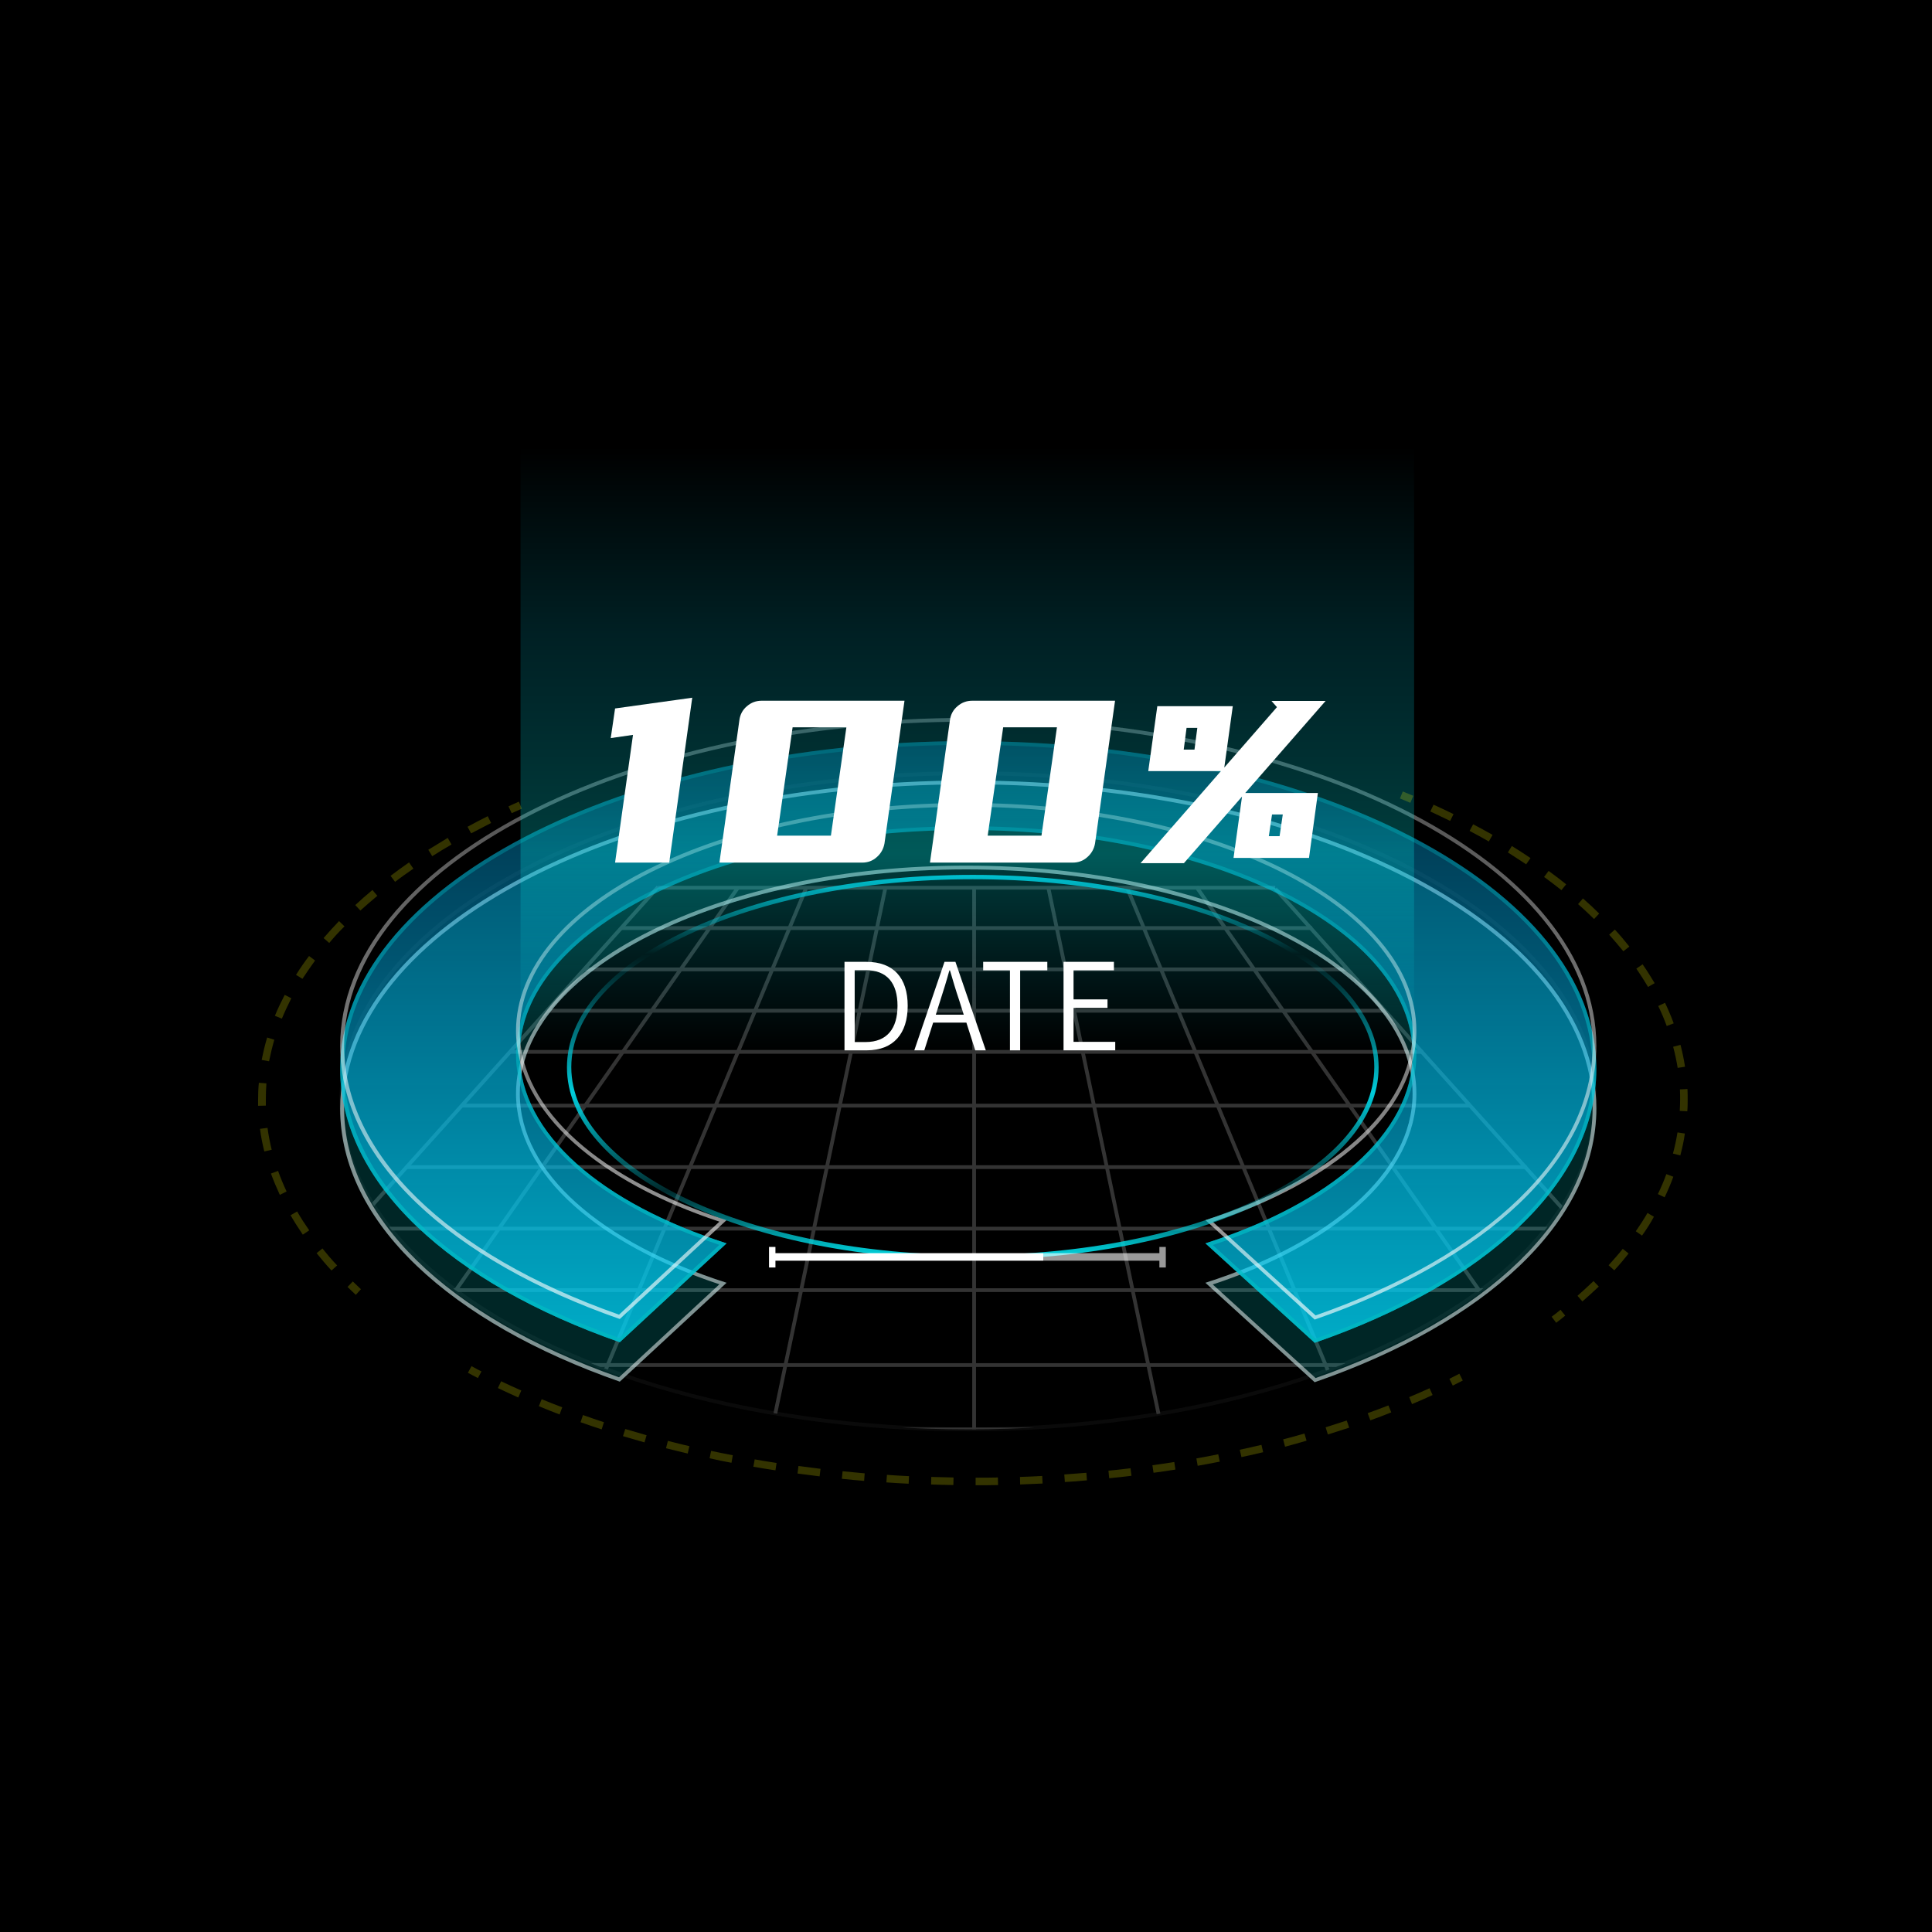 <svg xml:space="preserve" style="enable-background:new 0 0 1024 1024;" viewBox="0 0 1024 1024" y="0px" x="0px" xmlns:xlink="http://www.w3.org/1999/xlink" xmlns="http://www.w3.org/2000/svg" id="图层_1" version="1.1">
<style type="text/css">
	.st0{opacity:0.2;}
	.st1{clip-path:url(#SVGID_2_);}
	.st2{fill:#FFFFFF;}
	.st3{opacity:0.3;fill:url(#SVGID_3_);}
	.st4{fill:url(#SVGID_4_);}
	.st5{fill:url(#SVGID_5_);}
	.st6{fill:url(#SVGID_6_);}
	.st7{opacity:0.7;}
	.st8{fill:url(#SVGID_7_);}
	.st9{fill:url(#SVGID_8_);}
	.st10{opacity:0.3;fill:url(#SVGID_9_);}
	.st11{opacity:0.6;fill:#FFFFFF;}
	.st12{fill:#FFFF00;}
</style>
<rect height="1024" width="1024"></rect>
<g>
	<g class="st0">
		<defs>
			<ellipse ry="173.9" rx="332.3" cy="583.7" cx="513.2" class="st0" id="SVGID_1_"></ellipse>
		</defs>
		<clipPath id="SVGID_2_">
			<use style="overflow:visible;" xlink:href="#SVGID_1_"></use>
		</clipPath>
		<g class="st1">
			<g>
				<rect height="2" width="327.1" class="st2" y="469.5" x="348.8"></rect>
			</g>
			<g>
				<rect height="2" width="366.4" class="st2" y="490.9" x="329.1"></rect>
			</g>
			<g>
				<rect height="2" width="404.7" class="st2" y="512.8" x="309.9"></rect>
			</g>
			<g>
				<rect height="2" width="444.3" class="st2" y="534.7" x="290.2"></rect>
			</g>
			<g>
				<rect height="2" width="483.6" class="st2" y="556.5" x="270.6"></rect>
			</g>
			<g>
				<rect height="2" width="534.5" class="st2" y="585" x="245"></rect>
			</g>
			<g>
				<rect height="2" width="593.2" class="st2" y="617.6" x="215.9"></rect>
			</g>
			<g>
				<rect height="2" width="652" class="st2" y="650.2" x="186.4"></rect>
			</g>
			<g>
				<rect height="2" width="712.3" class="st2" y="682.8" x="155.4"></rect>
			</g>
			<g>
				<rect height="2" width="781.9" class="st2" y="722.5" x="121.4"></rect>
			</g>
			<g>
				<rect height="2" width="843.3" class="st2" y="756.6" x="90.7"></rect>
			</g>
			<g>
				<rect height="287.1" width="2" class="st2" y="470.5" x="515.3"></rect>
			</g>
			<g>
				<g>
					
						<rect height="293.4" width="2" class="st2" transform="matrix(0.979 -0.205 0.205 0.979 -113.528 133.22)" y="467.4" x="584.7"></rect>
				</g>
				<g>
					
						<rect height="310.9" width="2" class="st2" transform="matrix(0.923 -0.384 0.384 0.923 -185.356 299.239)" y="458.6" x="656.1"></rect>
				</g>
				<g>
					
						<rect height="350.5" width="2" class="st2" transform="matrix(0.819 -0.574 0.574 0.819 -219.371 532.393)" y="438.8" x="733.6"></rect>
				</g>
				<g>
					
						<rect height="386.1" width="2" class="st2" transform="matrix(0.744 -0.668 0.668 0.744 -204.19 695.574)" y="421" x="804"></rect>
				</g>
			</g>
			<g>
				<g>
					
						<rect height="2" width="293.4" class="st2" transform="matrix(0.205 -0.979 0.979 0.205 -251.961 917.898)" y="613.1" x="292.4"></rect>
				</g>
				<g>
					
						<rect height="2" width="310.9" class="st2" transform="matrix(0.384 -0.923 0.923 0.384 -340.498 717.871)" y="613.1" x="212.2"></rect>
				</g>
				<g>
					
						<rect height="2" width="350.5" class="st2" transform="matrix(0.574 -0.819 0.819 0.574 -379.26 499.569)" y="613.1" x="114.9"></rect>
				</g>
				<g>
					
						<rect height="2" width="386.1" class="st2" transform="matrix(0.668 -0.744 0.744 0.668 -383.832 367.012)" y="613.1" x="26.7"></rect>
				</g>
			</g>
		</g>
		<use style="overflow:visible;fill:none;stroke:#FFFFFF;stroke-width:2;stroke-miterlimit:10;" xlink:href="#SVGID_1_"></use>
	</g>
	<g>
		<linearGradient y2="573.166" x2="846.124" y1="573.166" x1="180.36" gradientUnits="userSpaceOnUse" id="SVGID_3_">
			<stop style="stop-color:#00FDFF;stop-opacity:0.5" offset="0"></stop>
			<stop style="stop-color:#00FDFF;stop-opacity:0.5" offset="1"></stop>
		</linearGradient>
		<path d="M513.2,413.7c-183.8,0-332.9,77.9-332.9,173.9c0,60.4,58.8,113.5,148.2,144.7l56.6-52.4
			c-65.9-21.1-109.6-58.1-109.6-100.3c0-65.6,105.9-118.8,236.6-118.8S748.7,514,748.7,579.6c0,42.2-43.8,79.2-109.8,100.3
			l57.9,52.7c89.9-31.1,149.3-84.5,149.3-145.1C846.1,491.5,697.1,413.7,513.2,413.7z" class="st3"></path>
		<linearGradient y2="573.166" x2="846.124" y1="573.166" x1="180.36" gradientUnits="userSpaceOnUse" id="SVGID_4_">
			<stop style="stop-color:#FFFFFF;stop-opacity:0.5" offset="0"></stop>
			<stop style="stop-color:#FFFFFF;stop-opacity:0.5" offset="1"></stop>
		</linearGradient>
		<path d="M513.2,415.7c182.4,0,330.9,77.1,330.9,171.9c0,57.4-54.9,110.7-146.8,142.8l-54.5-49.6
			c31.8-10.5,58.4-24.9,77.1-41.6c20.2-18,30.8-38.6,30.8-59.6c0-16.5-6.4-32.5-19.1-47.5c-12.1-14.4-29.4-27.2-51.3-38.3
			c-45-22.6-104.7-35-168.2-35c-63.5,0-123.2,12.4-168.2,35c-22,11-39.2,23.9-51.3,38.3c-12.6,15-19.1,31-19.1,47.5
			c0,20.9,10.6,41.5,30.8,59.5c18.7,16.7,45.2,31.1,77,41.6L328.1,730c-91.3-32.1-145.7-85.3-145.7-142.4
			C182.4,492.8,330.8,415.7,513.2,415.7 M513.2,413.7c-183.8,0-332.9,77.9-332.9,173.9c0,60.4,58.8,113.5,148.2,144.7l56.6-52.4
			c-65.9-21.1-109.6-58.1-109.6-100.3c0-65.6,105.9-118.8,236.6-118.8S748.7,514,748.7,579.6c0,42.2-43.8,79.2-109.8,100.3
			l57.9,52.7c89.9-31.1,149.3-84.5,149.3-145.1C846.1,491.5,697.1,413.7,513.2,413.7L513.2,413.7z" class="st4"></path>
	</g>
	<g>
		<linearGradient y2="386.892" x2="513.242" y1="717.444" x1="513.242" gradientUnits="userSpaceOnUse" id="SVGID_5_">
			<stop style="stop-color:#00DBFF;stop-opacity:0.75" offset="0"></stop>
			<stop style="stop-color:#00AFFF;stop-opacity:0.26" offset="1"></stop>
		</linearGradient>
		<path d="M513.2,392.8c-183.8,0-332.9,77.9-332.9,173.9c0,60.4,58.8,113.5,148.2,144.7l56.6-52.4
			c-65.9-21.1-109.6-58.1-109.6-100.3c0-65.6,105.9-118.8,236.6-118.8s236.6,53.2,236.6,118.8c0,42.2-43.8,79.2-109.8,100.3
			l57.9,52.7c89.9-31.1,149.3-84.5,149.3-145.1C846.1,470.7,697.1,392.8,513.2,392.8z" class="st5"></path>
		<linearGradient y2="392.799" x2="513.242" y1="711.795" x1="513.242" gradientUnits="userSpaceOnUse" id="SVGID_6_">
			<stop style="stop-color:#00B9C1;stop-opacity:0.75" offset="0"></stop>
			<stop style="stop-color:#00DDE2;stop-opacity:0.15" offset="1"></stop>
		</linearGradient>
		<path d="M513.2,394.8c182.4,0,330.9,77.1,330.9,171.9c0,57.4-54.9,110.7-146.8,142.8l-54.5-49.6
			c31.8-10.5,58.4-24.9,77.1-41.6c20.2-18,30.8-38.6,30.8-59.6c0-16.5-6.4-32.5-19.1-47.5c-12.1-14.4-29.4-27.2-51.3-38.3
			c-45-22.6-104.7-35-168.2-35c-63.5,0-123.2,12.4-168.2,35c-22,11-39.2,23.9-51.3,38.3c-12.6,15-19.1,31-19.1,47.5
			c0,20.9,10.6,41.5,30.8,59.5c18.7,16.7,45.2,31.1,77,41.6l-53.2,49.3c-91.3-32.1-145.7-85.3-145.7-142.4
			C182.4,471.9,330.8,394.8,513.2,394.8 M513.2,392.8c-183.8,0-332.9,77.9-332.9,173.9c0,60.4,58.8,113.5,148.2,144.7l56.6-52.4
			c-65.9-21.1-109.6-58.1-109.6-100.3c0-65.6,105.9-118.8,236.6-118.8s236.6,53.2,236.6,118.8c0,42.2-43.8,79.2-109.8,100.3
			l57.9,52.7c89.9-31.1,149.3-84.5,149.3-145.1C846.1,470.7,697.1,392.8,513.2,392.8L513.2,392.8z" class="st6"></path>
	</g>
	<g class="st7">
		<linearGradient y2="380.508" x2="513.242" y1="699.505" x1="513.242" gradientUnits="userSpaceOnUse" id="SVGID_7_">
			<stop style="stop-color:#FFFFFF;stop-opacity:0.9" offset="0"></stop>
			<stop style="stop-color:#FFFFFF;stop-opacity:0.4" offset="1"></stop>
		</linearGradient>
		<path d="M513.2,382.5c182.4,0,330.9,77.1,330.9,171.9c0,57.4-54.9,110.7-146.8,142.8l-54.5-49.6
			c31.8-10.5,58.4-24.9,77.1-41.6c20.2-18,30.8-38.6,30.8-59.6c0-16.5-6.4-32.5-19.1-47.5c-12.1-14.4-29.4-27.2-51.3-38.3
			c-45-22.6-104.7-35-168.2-35c-63.5,0-123.2,12.4-168.2,35c-22,11-39.2,23.9-51.3,38.3c-12.6,15-19.1,31-19.1,47.5
			c0,20.9,10.6,41.5,30.8,59.5c18.7,16.7,45.2,31.1,77,41.6l-53.2,49.3c-91.3-32.1-145.7-85.3-145.7-142.4
			C182.4,459.6,330.8,382.5,513.2,382.5 M513.2,380.5c-183.8,0-332.9,77.9-332.9,173.9c0,60.4,58.8,113.5,148.2,144.7l56.6-52.4
			c-65.9-21.1-109.6-58.1-109.6-100.3c0-65.6,105.9-118.8,236.6-118.8s236.6,53.2,236.6,118.8c0,42.2-43.8,79.2-109.8,100.3
			l57.9,52.7c89.9-31.1,149.3-84.5,149.3-145.1C846.1,458.4,697.1,380.5,513.2,380.5L513.2,380.5z" class="st8"></path>
	</g>
	<g>
		<linearGradient y2="463.661" x2="515.609" y1="667.68" x1="515.609" gradientUnits="userSpaceOnUse" id="SVGID_8_">
			<stop style="stop-color:#00DDE8" offset="0"></stop>
			<stop style="stop-color:#00D5E2;stop-opacity:0.2" offset="0.179"></stop>
			<stop style="stop-color:#00CCDB" offset="0.435"></stop>
			<stop style="stop-color:#00C0D2;stop-opacity:0" offset="0.793"></stop>
			<stop style="stop-color:#00B8CC" offset="1"></stop>
		</linearGradient>
		<path d="M515.6,667.7c-57.3,0-111.2-10.5-151.8-29.6c-40.8-19.2-63.3-44.9-63.3-72.4s22.5-53.1,63.3-72.4
			c40.6-19.1,94.5-29.6,151.8-29.6s111.2,10.5,151.8,29.6c40.8,19.2,63.3,44.9,63.3,72.4s-22.5,53.1-63.3,72.4
			C626.8,657.2,572.9,667.7,515.6,667.7z M515.6,466c-117.3,0-212.8,44.7-212.8,99.6s95.5,99.6,212.8,99.6s212.8-44.7,212.8-99.6
			S632.9,466,515.6,466z" class="st9"></path>
	</g>
	<linearGradient y2="236.52" x2="512.739" y1="557.975" x1="512.739" gradientUnits="userSpaceOnUse" id="SVGID_9_">
		<stop style="stop-color:#00C1D7;stop-opacity:0" offset="0"></stop>
		<stop style="stop-color:#00E3E1;stop-opacity:0.9" offset="0.327"></stop>
		<stop style="stop-color:#00C1D7;stop-opacity:0.555" offset="0.69"></stop>
		<stop style="stop-color:#00C1D7;stop-opacity:0" offset="1"></stop>
	</linearGradient>
	<rect height="321.5" width="473.6" class="st10" y="236.5" x="275.9"></rect>
	<polygon points="411,664.2 411,660.9 407.6,660.9 407.6,671.8 411,671.8 411,668.2 553,668.2 553,664.2" class="st2"></polygon>
	<polygon points="614.5,664.2 614.5,660.9 617.9,660.9 617.9,671.8 614.5,671.8 614.5,668.2 553,668.2 553,664.2" class="st11"></polygon>
	<g class="st0">
		<g>
			<path d="M188.6,686.3c-1.5-1.4-3-2.8-4.4-4.2l2.8-2.9c1.4,1.4,2.9,2.7,4.3,4.1L188.6,686.3z" class="st12"></path>
		</g>
		<g>
			<path d="M175.7,673.4c-2.8-3-5.4-6.1-7.9-9.2l3.1-2.5c2.4,3,5,6.1,7.8,9L175.7,673.4z M160.5,654.4
				c-2.3-3.4-4.5-6.8-6.5-10.3l3.5-2c1.9,3.4,4.1,6.7,6.4,10L160.5,654.4z M148.3,633.3c-1.7-3.7-3.3-7.5-4.7-11.3l3.8-1.4
				c1.3,3.7,2.8,7.3,4.5,10.9L148.3,633.3z M140.1,610.3c-1-4-1.8-8-2.3-12l4-0.5c0.5,3.9,1.3,7.8,2.2,11.6L140.1,610.3z
				 M136.8,586.1c0-1.1,0-2.2,0-3.2c0-3,0.1-6,0.4-9l4,0.3c-0.2,2.9-0.3,5.8-0.3,8.7c0,1,0,2.1,0,3.1L136.8,586.1z M142.6,562.5
				l-3.9-0.7c0.8-4,1.7-8,2.9-11.9l3.8,1.2C144.3,554.8,143.4,558.7,142.6,562.5z M149.4,539.9l-3.7-1.5c1.5-3.7,3.3-7.4,5.2-11.1
				l3.5,1.8C152.6,532.7,150.9,536.3,149.4,539.9z M160.3,518.8l-3.4-2.1c2.1-3.4,4.4-6.7,6.9-10l3.2,2.4
				C164.7,512.3,162.4,515.6,160.3,518.8z M174.5,499.8l-3-2.6c2.6-3,5.3-6,8.2-9l2.9,2.8C179.7,493.8,177,496.8,174.5,499.8z
				 M191,482.6l-2.7-2.9c2.9-2.7,6-5.4,9.1-8l2.6,3.1C196.9,477.4,193.9,480,191,482.6z M209.4,467.4l-2.4-3.2
				c3.2-2.4,6.5-4.8,9.8-7.1l2.3,3.3C215.8,462.7,212.5,465,209.4,467.4z M229.1,453.8l-2.1-3.4c3.4-2.1,6.8-4.2,10.3-6.3l2,3.5
				C235.8,449.6,232.4,451.7,229.1,453.8z M249.7,441.7l-1.9-3.5c3.5-1.9,7.1-3.8,10.7-5.6l1.8,3.6
				C256.8,438,253.2,439.9,249.7,441.7z" class="st12"></path>
		</g>
		<g>
			<path d="M271.2,431l-1.7-3.6c1.8-0.8,3.6-1.7,5.5-2.5l1.6,3.7C274.8,429.4,273,430.2,271.2,431z" class="st12"></path>
		</g>
	</g>
	<g class="st0">
		<g>
			<path d="M770,734.4l-1.8-3.6c1.8-0.9,3.6-1.8,5.3-2.7l1.8,3.6C773.6,732.6,771.8,733.5,770,734.4z" class="st12"></path>
		</g>
		<g>
			<path d="M517.1,787.2l0-4c3.9,0,7.9,0,11.8-0.1l0.1,4C525,787.2,521,787.2,517.1,787.2z M505.3,787.1
				c-3.9-0.1-7.9-0.1-11.8-0.3l0.1-4c3.9,0.1,7.8,0.2,11.8,0.3L505.3,787.1z M540.7,786.8l-0.1-4c3.9-0.1,7.9-0.3,11.8-0.5l0.2,4
				C548.6,786.5,544.7,786.6,540.7,786.8z M481.6,786.4c-3.9-0.2-7.9-0.4-11.8-0.7l0.3-4c3.9,0.3,7.9,0.5,11.7,0.7L481.6,786.4z
				 M564.4,785.5l-0.3-4c3.9-0.3,7.8-0.6,11.7-0.9l0.3,4C572.3,785,568.3,785.3,564.4,785.5z M458,784.9c-3.9-0.3-7.9-0.7-11.8-1.1
				l0.4-4c3.9,0.4,7.8,0.7,11.7,1.1L458,784.9z M587.9,783.5l-0.4-4c3.9-0.4,7.8-0.8,11.7-1.3l0.5,4
				C595.8,782.7,591.9,783.1,587.9,783.5z M434.4,782.5c-3.9-0.5-7.9-1-11.7-1.5l0.5-4c3.9,0.5,7.8,1,11.7,1.5L434.4,782.5z
				 M611.4,780.6l-0.6-4c3.9-0.5,7.8-1.1,11.6-1.7l0.6,4C619.3,779.5,615.3,780.1,611.4,780.6z M411,779.3
				c-3.9-0.6-7.8-1.2-11.7-1.9l0.7-3.9c3.8,0.7,7.7,1.3,11.6,1.9L411,779.3z M634.8,776.9l-0.7-3.9c3.9-0.7,7.8-1.4,11.6-2.2
				l0.8,3.9C642.6,775.5,638.7,776.2,634.8,776.9z M387.7,775.3c-3.9-0.7-7.8-1.5-11.6-2.4l0.8-3.9c3.8,0.8,7.7,1.6,11.5,2.3
				L387.7,775.3z M658,772.3l-0.9-3.9c3.8-0.8,7.7-1.7,11.5-2.6l0.9,3.9C665.8,770.6,661.9,771.5,658,772.3z M364.5,770.4
				c-3.9-0.9-7.7-1.9-11.5-2.8l1-3.9c3.8,1,7.6,1.9,11.4,2.8L364.5,770.4z M681.1,766.8l-1-3.9c3.8-1,7.6-2,11.3-3.1l1.1,3.8
				C688.7,764.7,684.9,765.8,681.1,766.8z M341.6,764.5c-3.8-1.1-7.6-2.2-11.4-3.3l1.2-3.8c3.7,1.1,7.5,2.2,11.3,3.3L341.6,764.5z
				 M703.8,760.3l-1.2-3.8c3.8-1.2,7.5-2.4,11.2-3.6l1.3,3.8C711.4,757.9,707.6,759.1,703.8,760.3z M318.9,757.6
				c-3.8-1.2-7.5-2.5-11.2-3.8l1.3-3.8c3.6,1.3,7.4,2.6,11.1,3.8L318.9,757.6z M726.3,752.8l-1.4-3.8c3.7-1.3,7.4-2.7,11-4.1
				l1.5,3.7C733.7,750.1,730,751.5,726.3,752.8z M296.6,749.7c-3.7-1.4-7.4-2.9-11-4.4l1.5-3.7c3.6,1.5,7.2,2.9,10.9,4.3
				L296.6,749.7z M748.4,744.2l-1.5-3.7c3.6-1.5,7.2-3.1,10.8-4.7l1.6,3.6C755.7,741.1,752,742.7,748.4,744.2z M274.7,740.7
				c-3.6-1.6-7.2-3.3-10.8-5l1.7-3.6c3.5,1.7,7.1,3.3,10.7,4.9L274.7,740.7z" class="st12"></path>
		</g>
		<g>
			<path d="M253.3,730.4c-1.8-0.9-3.6-1.9-5.3-2.8l1.9-3.5c1.7,0.9,3.5,1.9,5.3,2.8L253.3,730.4z" class="st12"></path>
		</g>
	</g>
	<g class="st0">
		<g>
			<path d="M747.5,425.5c-1.8-0.8-3.7-1.5-5.5-2.3l1.5-3.7c1.9,0.8,3.7,1.5,5.6,2.3L747.5,425.5z" class="st12"></path>
		</g>
		<g>
			<path d="M838.7,689.8l-2.6-3c2.9-2.6,5.8-5.2,8.5-7.8l2.8,2.9C844.6,684.5,841.7,687.2,838.7,689.8z M855.6,673.3
				l-3-2.7c2.6-2.9,5.2-5.8,7.5-8.7l3.1,2.5C860.8,667.4,858.3,670.4,855.6,673.3z M870.3,654.9l-3.3-2.3c2.2-3.2,4.3-6.4,6.2-9.7
				l3.4,2C874.8,648.3,872.6,651.7,870.3,654.9z M882.3,634.6l-3.6-1.7c1.7-3.5,3.2-7,4.5-10.6l3.7,1.4
				C885.6,627.3,884,631,882.3,634.6z M890.6,612.4l-3.9-1c1-3.7,1.8-7.5,2.4-11.2l3.9,0.6C892.5,604.7,891.6,608.6,890.6,612.4z
				 M894.3,589l-4-0.2c0.1-2,0.2-4,0.2-5.9c0-1.8,0-3.7-0.1-5.5l4-0.2c0.1,1.9,0.1,3.8,0.1,5.7C894.5,584.9,894.5,587,894.3,589z
				 M889.2,566c-0.6-3.7-1.4-7.5-2.4-11.2l3.9-1c1,3.8,1.8,7.7,2.4,11.6L889.2,566z M883.4,543.8c-1.3-3.5-2.8-7.1-4.5-10.6l3.6-1.7
				c1.7,3.6,3.3,7.3,4.6,10.9L883.4,543.8z M873.5,523.1c-1.9-3.2-4-6.5-6.2-9.7l3.3-2.3c2.3,3.3,4.4,6.6,6.4,10L873.5,523.1z
				 M860.4,504.2c-2.4-2.9-4.9-5.9-7.5-8.8l3-2.7c2.7,2.9,5.3,6,7.7,9L860.4,504.2z M844.9,487.1c-2.7-2.6-5.5-5.3-8.5-7.9l2.6-3
				c3,2.6,5.9,5.3,8.6,8L844.9,487.1z M827.6,471.8c-3-2.4-6.1-4.7-9.2-7l2.4-3.2c3.2,2.3,6.3,4.7,9.3,7.1L827.6,471.8z
				 M808.9,458.1c-3.2-2.1-6.4-4.2-9.7-6.3l2.1-3.4c3.4,2.1,6.7,4.2,9.9,6.4L808.9,458.1z M789.1,446c-3.3-1.9-6.7-3.8-10.2-5.6
				l1.9-3.5c3.5,1.8,6.9,3.7,10.3,5.6L789.1,446z M768.6,435.1c-3.4-1.7-7-3.3-10.5-5l1.7-3.6c3.6,1.6,7.1,3.3,10.6,5L768.6,435.1z" class="st12"></path>
		</g>
		<g>
			<path d="M824.8,701.1l-2.4-3.2c1.6-1.2,3.2-2.4,4.7-3.7l2.5,3.1C828.1,698.6,826.4,699.9,824.8,701.1z" class="st12"></path>
		</g>
	</g>
	<g>
		<path d="M447.7,509.8h11.5c14.4,0,21.9,8.5,21.9,23.3c0,14.7-7.5,23.6-21.7,23.6h-11.8V509.8z M458.8,552.3
			c11.4,0,16.9-7.2,16.9-19.2c0-12-5.5-18.9-16.9-18.9H453v38.1H458.8z" class="st2"></path>
		<path d="M500.6,509.8h5.8l16.1,46.9h-5.6l-4.7-14.7h-17.6l-4.7,14.7h-5.3L500.6,509.8z M510.8,537.8l-2.4-7.6
			c-1.8-5.3-3.3-10.4-4.9-15.9h-0.3c-1.5,5.5-3.1,10.6-4.8,15.9l-2.4,7.6H510.8z" class="st2"></path>
		<path d="M535.4,514.3h-14.3v-4.5h34v4.5h-14.4v42.4h-5.4V514.3z" class="st2"></path>
		<path d="M563.7,509.8h26.7v4.5H569v15.4h18v4.5h-18v18h22.1v4.5h-27.4V509.8z" class="st2"></path>
	</g>
	<g>
		<path d="M354.7,457.2H326l9.5-67.7l-11.8,1.7l2.3-15.7l40.9-5.7L354.7,457.2z" class="st2"></path>
		<path d="M391.9,381.6c0.4-2.9,1.7-5.4,4-7.3c2.3-2,4.9-2.9,7.8-2.9h75.7L468.8,447c-0.5,2.9-1.9,5.4-4.1,7.3
			c-2.2,2-4.8,2.9-7.7,2.9h-75.7L391.9,381.6z M420.1,385.5l-8.2,57.4h28.5l8.2-57.4H420.1z" class="st2"></path>
		<path d="M503.5,381.6c0.4-2.9,1.7-5.4,4-7.3c2.3-2,4.9-2.9,7.8-2.9H591L580.4,447c-0.5,2.9-1.9,5.4-4.1,7.3
			c-2.2,2-4.8,2.9-7.7,2.9h-75.7L503.5,381.6z M531.7,385.5l-8.2,57.4h28.5l8.2-57.4H531.7z" class="st2"></path>
		<path d="M693.8,454.7h-40l4.5-32.5l-30.8,35.3h-23l42.6-48.8h-38.5l4.8-34.4h40l-4.5,32.5l27.9-32l-2.9-3.3h28.7
			l-42.6,48.8h38.5L693.8,454.7z M627.4,397.3h5.7l1.5-11.5h-5.7L627.4,397.3z M679.9,431.7h-5.7l-1.7,11.5h5.7L679.9,431.7z" class="st2"></path>
	</g>
</g>
<g>
</g>
<g>
</g>
<g>
</g>
<g>
</g>
<g>
</g>
<g>
</g>
<g>
</g>
<g>
</g>
<g>
</g>
<g>
</g>
<g>
</g>
<g>
</g>
<g>
</g>
<g>
</g>
<g>
</g>
</svg>
